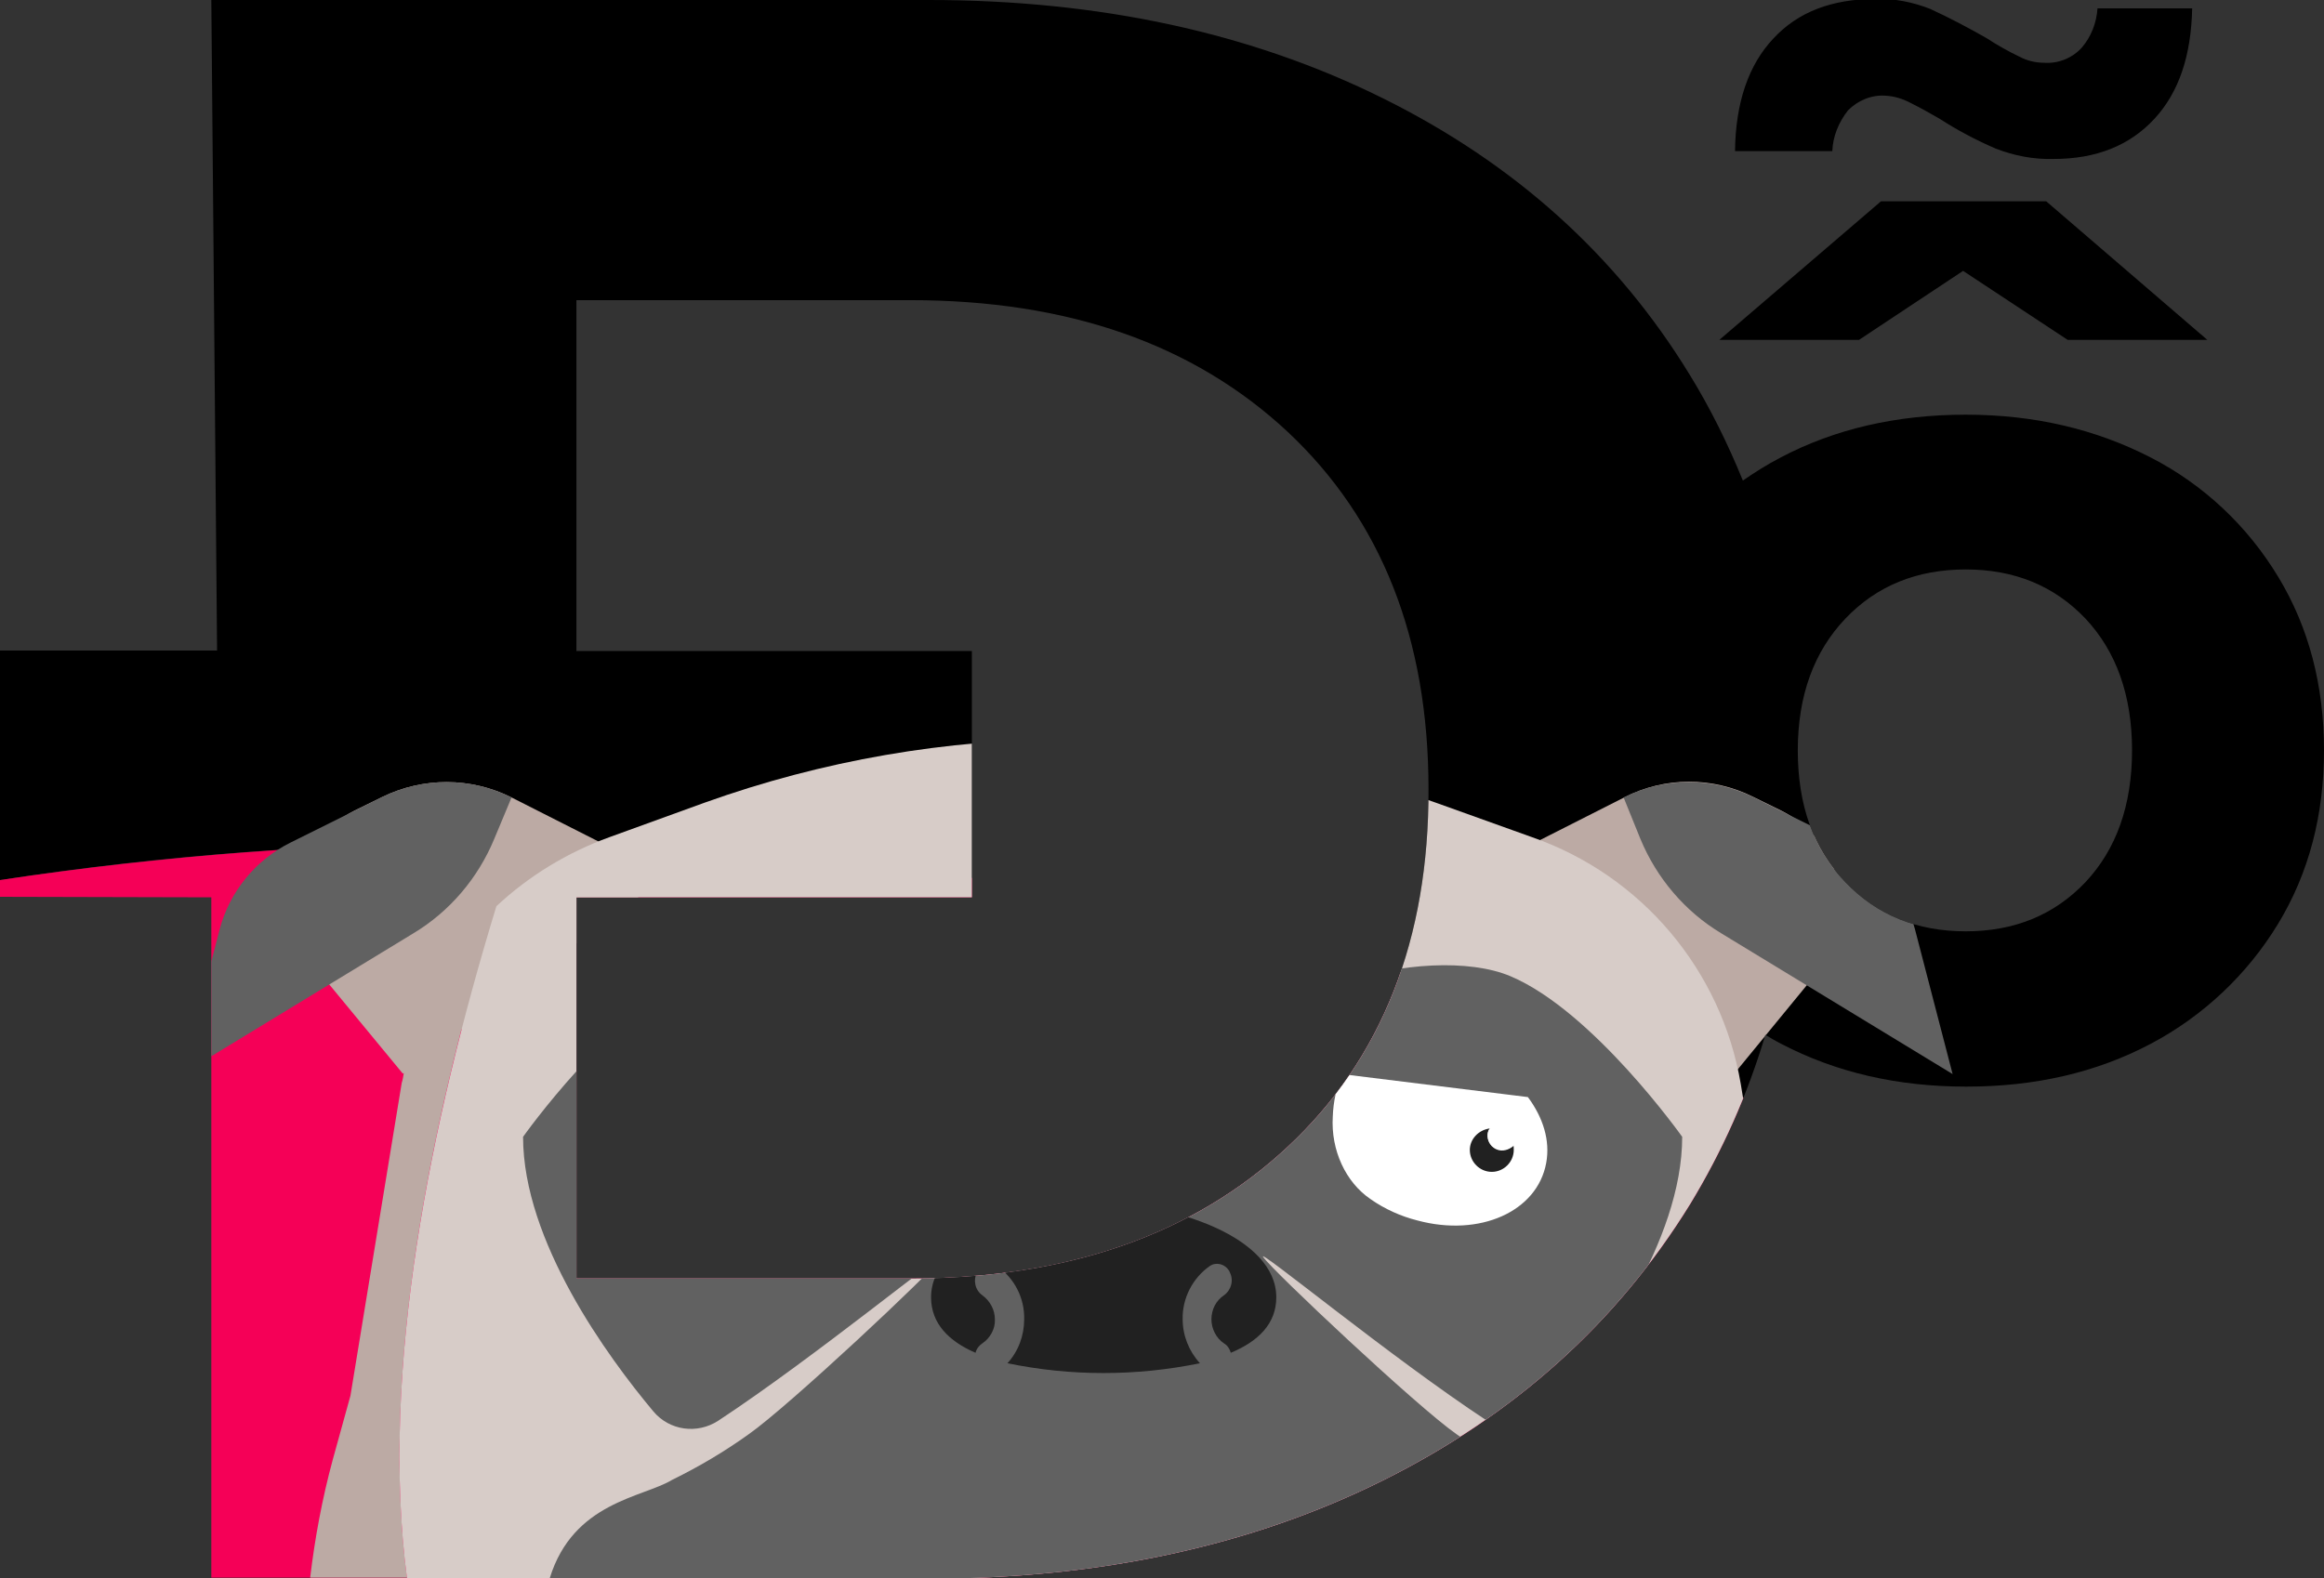 <?xml version="1.0" encoding="utf-8"?>
<!-- Generator: Adobe Illustrator 23.0.3, SVG Export Plug-In . SVG Version: 6.00 Build 0)  -->
<svg version="1.1" id="Layer_1" xmlns="http://www.w3.org/2000/svg" xmlns:xlink="http://www.w3.org/1999/xlink" x="0px" y="0px"
	 viewBox="0 0 444.3 301.8" style="enable-background:new 0 0 444.3 301.8;" xml:space="preserve">
<rect x="0" y="0" width="444.3" height="301.8" fill="#333333" stroke="none"/>
<style type="text/css">
	.st0{clip-path:url(#SVGID_2_);}
	.st1{fill:#F50057;}
	.st2{fill:#BCAAA4;}
	.st3{fill:#D7CCC8;}
	.st4{fill:#616161;}
	.st5{fill:#FAFAFA;}
	.st6{fill:#212121;}
	.st7{fill:#FFFFFF;}
</style>
<title>cd-rgbPrimary</title>
<g>
	<g id="Layer_1-2">
		<g id="Layer_1-2-2">
			<g>
				<defs>
					<path id="SVGID_1_" d="M355.4,65h-26.7l30.9-26.5h31.6L422,65h-26.7l-20-13.2L355.4,65z M353.3,21.1c1.9-1.9,4.5-3,7.2-2.8
						c1.7,0.1,3.3,0.6,4.8,1.4c1.8,0.9,3.6,1.9,5.5,3c3.4,2.2,7,4.1,10.7,5.7c3.6,1.4,7.3,2.1,11.1,2c8.2,0,14.6-2.6,19.3-7.7
						s7-12.1,7.2-21.1h-18.1c-0.2,2.8-1.2,5.4-3,7.5c-1.8,2-4.5,3.1-7.2,2.9c-1.7,0-3.3-0.4-4.8-1.2c-2.1-1-4.2-2.2-6.2-3.5
						c-3.5-2-7.1-3.9-10.8-5.6c-3.3-1.3-6.8-2-10.4-1.9c-8.4,0-14.9,2.5-19.6,7.6c-4.7,5-7.2,12.2-7.3,21.5h18.6
						C350.4,26.1,351.5,23.4,353.3,21.1z M444.3,143.5c0,12.4-2.9,23.5-8.8,33.2c-5.9,9.7-14.3,17.6-24.3,22.9
						c-10.4,5.5-22.1,8.2-35.3,8.2c-13.1,0-24.9-2.7-35.4-8.2c-1-0.5-2-1.1-3-1.7c-3.4,11.4-8.2,22.2-14.4,32.4
						c-14,22.7-33.6,40.3-58.7,52.8s-54.1,18.8-86.9,18.8H40.4V171.6L0,171.5v-47.1h41.5L40.4,0h137.1c32.8,0,61.7,6.3,86.9,18.8
						s44.7,30.1,58.6,52.8c4,6.5,7.3,13.2,10.2,20.3c2.3-1.6,4.7-3.1,7.2-4.4c10.4-5.5,22.3-8.2,35.4-8.2c13.2,0,24.9,2.8,35.4,8.2
						c10.1,5.2,18.5,13.1,24.4,22.9C441.4,120,444.3,131.1,444.3,143.5L444.3,143.5z M273.1,150.9c0-28.7-9-51.5-26.9-68.3
						c-18-16.8-42-25.2-72.2-25.2h-63.8v67.1h75.6v47.1h-75.6v72.9h63.8c30.2,0,54.2-8.4,72.2-25.2S273.2,179.6,273.1,150.9z
						 M407.6,143.5c0-10.5-3-18.9-8.9-25.2c-6-6.3-13.6-9.4-22.9-9.4c-9.3,0-17,3.1-23,9.4c-6,6.3-9.1,14.7-9.1,25.2
						c0,10.5,3,18.9,9.1,25.2c6,6.3,13.7,9.4,23,9.4c9.3,0,16.9-3.1,22.9-9.4C404.6,162.4,407.6,154,407.6,143.5L407.6,143.5z"/>
				</defs>
				<clipPath id="SVGID_2_">
					<use xlink:href="#SVGID_1_"  style="overflow:visible;"/>
				</clipPath>
				<g class="st0">
					<path d="M0,0v168.3c31.2-4.8,62.7-7.1,94.3-7.1c136.7,0,260.4,43.9,350,114.9V0H0z"/>
					<path class="st1" d="M444.3,276.1c-89.6-71-213.4-114.9-350-114.9c-31.6,0-63.1,2.4-94.3,7.1v133.4h444.3V276.1z"/>
					<path class="st2" d="M344.5,157.6c-1.2-1-2.6-1.9-4-2.6l-5.3-2.6c-7.8-3.9-16.9-3.9-24.7,0.1l-29.6,15l50.5,38l16-19.5
						C354.4,177.4,353.1,164.7,344.5,157.6C344.5,157.6,344.5,157.6,344.5,157.6z"/>
					<path class="st2" d="M88.2,196.9l39.2-29.4l-29.6-15c-7.8-3.9-16.9-3.9-24.7-0.1l-5.3,2.6c-1.4,0.7-2.8,1.6-4,2.6
						c-8.6,7.1-9.8,19.8-2.8,28.3l16,19.4l0.2-0.1c-0.1,0.6-0.2,1.3-0.4,1.9L67,266.9l-3.4,12.3c-2,7.4-3.4,14.9-4.3,22.5h18.5
						C73.6,269.3,79.2,231.9,88.2,196.9z"/>
					<path class="st3" d="M345.9,279.2l-3.3-12.3l-9.8-59.6c-3.7-21.8-19-39.9-39.9-47.2l-18.4-6.6c-45.2-16.2-94.6-16.2-139.8,0
						l-18.2,6.6c-8,2.9-15.4,7.4-21.6,13.2c-12.6,41.3-22.3,88.6-17.1,128.5h272.3C349.3,294.1,347.9,286.6,345.9,279.2z"/>
					<path class="st4" d="M293.1,283c-5.1-2.6-10-5.5-14.6-8.7c-7.6-5.3-35.2-31.3-37-33.9c-1.4-2.1,24.4,19.2,42.8,31.3
						c4,2.6,9.3,1.8,12.4-1.8c8.7-10.5,24.9-32.5,24.9-52.5c0,0-17-24-32.8-30.7s-53.6,3.1-50.7,21.3c0.2,0.4-54.8,0.4-54.6,0
						c2.9-18.2-34.9-28-50.7-21.3s-32.8,30.7-32.8,30.7c0,20,16.2,42.1,24.9,52.5c3.1,3.7,8.4,4.4,12.4,1.8
						c18.4-12.1,44.2-33.3,42.8-31.3c-1.8,2.7-29.4,28.6-37,33.9c-4.6,3.3-9.5,6.2-14.6,8.7c-5.6,3.4-18.9,4.2-23.4,18.8h211.3
						C312.1,287.2,298.8,286.4,293.1,283z"/>
					<path class="st5" d="M166.6,207.7l-35.6,4.1c-2.9,3.6-4.3,7.6-3.5,11.6c1.7,8.5,12.7,13,24.6,10.1c3.2-0.8,6.2-2,9-3.8
						c4.9-3.2,7.6-8.8,7.2-14.6C168.1,212.6,167.5,210.1,166.6,207.7z"/>
					<path class="st6" d="M138.3,215.8c0.1,0.1,0.1,0.2,0.2,0.3c0.6,1.4-0.1,3.1-1.5,3.7c-1.1,0.5-2.4,0.1-3.2-0.8
						c-0.6,2.3,0.8,4.5,3.1,5.1c2.3,0.6,4.5-0.8,5.1-3.1s-0.8-4.5-3.1-5.1C138.6,215.9,138.4,215.9,138.3,215.8L138.3,215.8z"/>
					<path class="st5" d="M137,219.8c1.4-0.6,2.1-2.2,1.5-3.6c-0.1-0.1-0.1-0.2-0.2-0.3c-0.2,0-0.3,0-0.5-0.1c-2,0-3.6,1.4-4.1,3.3
						C134.5,220,135.9,220.3,137,219.8z"/>
					<path class="st7" d="M256.5,205.4l35.6,4.4c2.9,3.9,4.3,8.3,3.5,12.6c-1.7,9.3-12.7,14.2-24.6,11c-3.2-0.8-6.3-2.2-9-4.1
						c-4.7-3.2-7.6-9.3-7.2-15.8C254.9,210.7,255.5,208,256.5,205.4z"/>
					<path class="st6" d="M284.8,215.8c-0.1,0.1-0.1,0.2-0.2,0.3c-0.6,1.4,0.2,3.1,1.6,3.6c1.1,0.4,2.3,0.1,3.1-0.8
						c0.1,0.3,0.1,0.7,0.1,1c0,2.3-1.9,4.2-4.2,4.2c-2.3,0-4.2-1.9-4.2-4.2C281,217.9,282.6,216.1,284.8,215.8L284.8,215.8z"/>
					<path class="st7" d="M286.1,219.8c-1.4-0.6-2.1-2.2-1.5-3.6c0.1-0.1,0.1-0.2,0.2-0.3c0.2,0,0.3,0,0.5-0.1
						c1.9,0,3.6,1.4,4.1,3.3C288.5,219.9,287.2,220.3,286.1,219.8z"/>
					<path class="st6" d="M244,248.1c0-11.6-19.8-17.9-33-17.9s-33,6.3-33,17.9c0,5,3.4,8.4,8.5,10.6c0.2-0.8,0.7-1.4,1.3-1.8
						c1.5-1,2.5-2.8,2.4-4.6c0-1.8-0.9-3.5-2.4-4.6c-1.4-1-1.8-2.9-1-4.4c0.5-1.3,2.1-2,3.4-1.4c0,0,0,0,0,0
						c0.1,0.1,0.3,0.1,0.4,0.2c3.3,2.3,5.3,6.1,5.2,10.2c0,3.1-1.1,6.1-3.2,8.4c12.1,2.5,24.6,2.5,36.8,0c-2.1-2.3-3.3-5.3-3.3-8.4
						c-0.1-4,1.9-7.9,5.2-10.2c1.2-0.8,2.8-0.4,3.6,0.8c0,0,0,0,0,0c0.1,0.1,0.2,0.3,0.2,0.4c0.8,1.5,0.3,3.4-1.1,4.4
						c-1.5,1-2.4,2.7-2.4,4.6c0,1.8,0.9,3.6,2.4,4.6c0.7,0.4,1.1,1.1,1.3,1.8C240.6,256.5,244,253.1,244,248.1z"/>
					<path class="st4" d="M97.8,152.5c-7.8-3.9-16.9-3.9-24.7-0.1l-17.5,8.7c-6.7,3.3-11.7,9.4-13.6,16.6l-7.2,27.7L79,178.5
						c7-4.2,12.4-10.6,15.5-18.1L97.8,152.5z"/>
					<path class="st4" d="M310.4,152.5c7.8-3.9,16.9-3.9,24.7-0.1l17.5,8.7c6.7,3.3,11.6,9.4,13.5,16.6l7.2,27.7l-44.2-26.9
						c-7-4.2-12.4-10.6-15.5-18.1L310.4,152.5z"/>
				</g>
			</g>
		</g>
	</g>
</g>
</svg>
